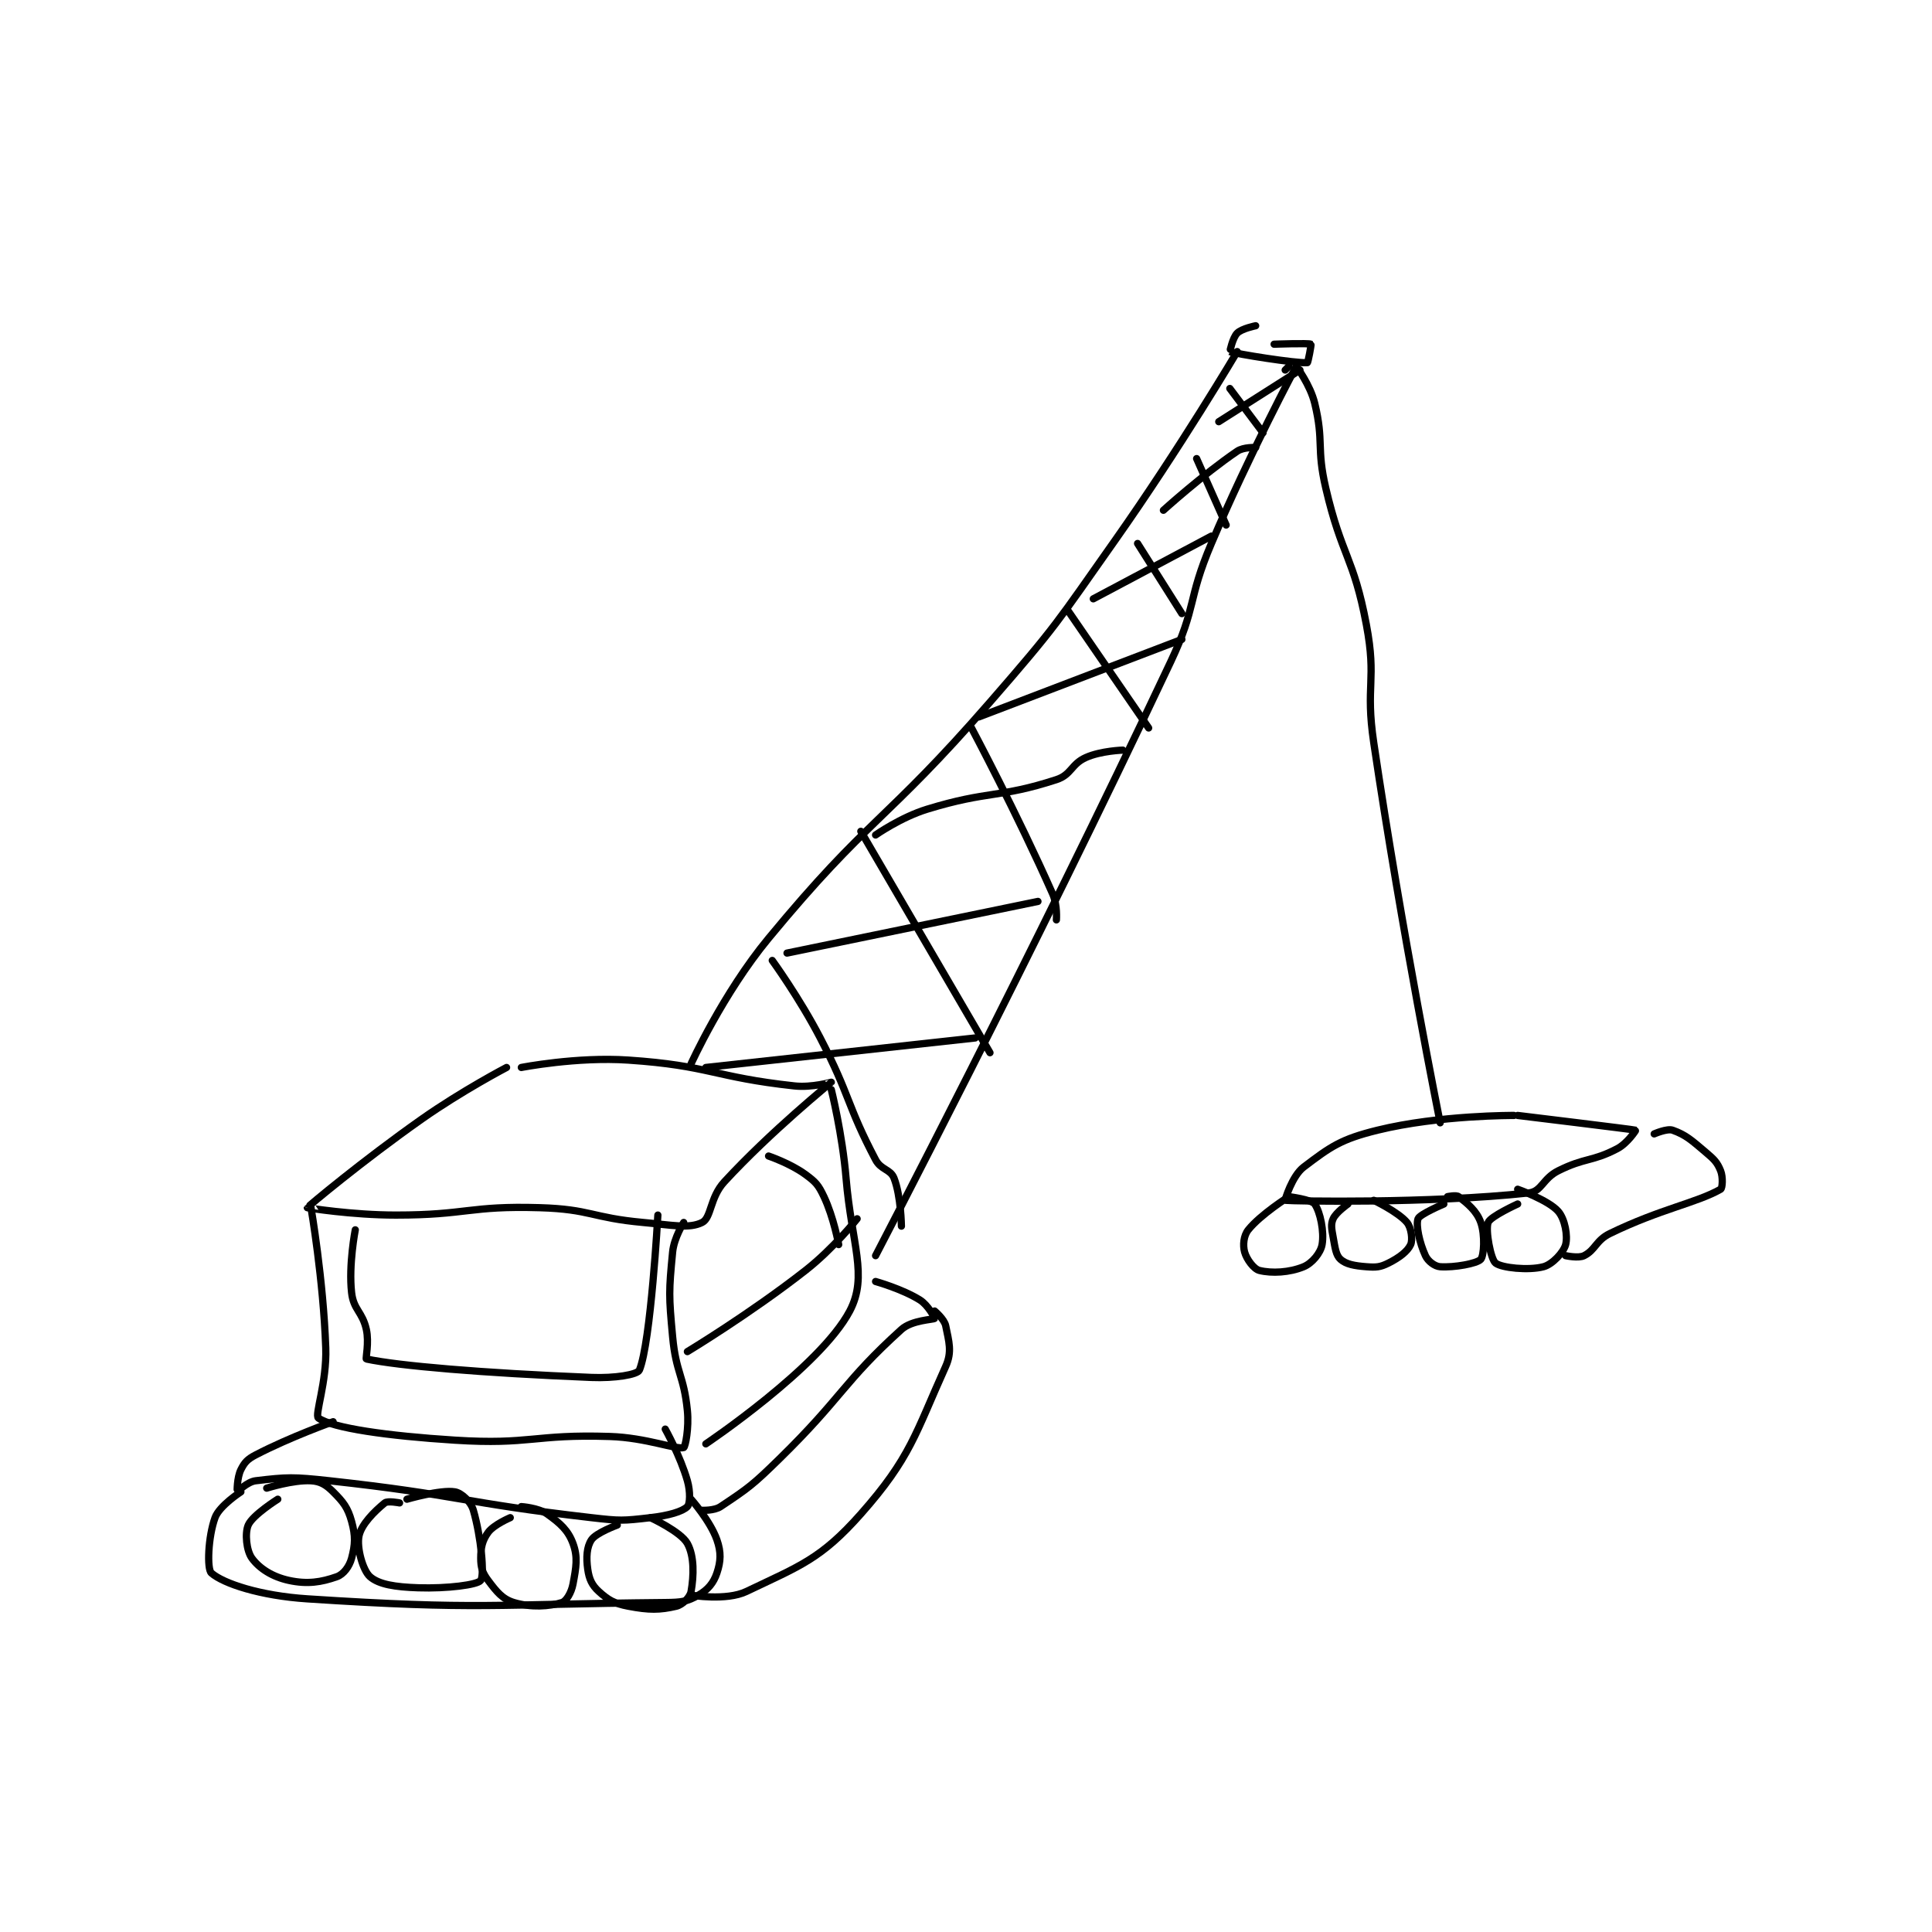 <?xml version="1.0" encoding="utf-8"?>
<!DOCTYPE svg PUBLIC "-//W3C//DTD SVG 1.1//EN" "http://www.w3.org/Graphics/SVG/1.1/DTD/svg11.dtd">
<svg viewBox="0 0 800 800" preserveAspectRatio="xMinYMin meet" xmlns="http://www.w3.org/2000/svg" version="1.1">
<g fill="none" stroke="black" stroke-linecap="round" stroke-linejoin="round" stroke-width="1.963">
<g transform="translate(87.52,134.889) scale(1.528) translate(-50,-19.583)">
<path id="0" d="M130 220.583 C130 220.583 117.917 226.901 107 234.583 C91.086 245.782 76.07 258.323 76 258.583 C75.99 258.619 88.108 260.583 100 260.583 C119.325 260.583 119.907 258.013 139 258.583 C152.787 258.995 153.075 261.317 167 262.583 C174.855 263.297 179.501 264.333 183 262.583 C185.515 261.326 185.091 255.827 189 251.583 C201.704 237.79 217.881 224.747 218 224.583 C218.021 224.555 212.732 226.1 208 225.583 C186.107 223.195 185.075 220.075 163 218.583 C148.987 217.637 134 220.583 134 220.583 "/>
<path id="1" d="M77 258.583 C77 258.583 80.346 277.952 81 296.583 C81.325 305.83 77.932 314.821 79 315.583 C82.81 318.305 97.7 320.425 116 321.583 C136.531 322.883 137.349 319.917 158 320.583 C167.889 320.902 176.068 324.227 178 323.583 C178.441 323.436 179.469 318.272 179 313.583 C178.034 303.922 175.921 303.487 175 293.583 C173.96 282.402 173.966 281.263 175 270.583 C175.373 266.734 178 262.583 178 262.583 "/>
<path id="2" d="M218 226.583 C218 226.583 221.003 238.614 222 250.583 C223.479 268.332 228.029 277.054 223 286.583 C214.978 301.784 184 322.583 184 322.583 "/>
<path id="3" d="M83 316.583 C83 316.583 71.397 320.697 62 325.583 C59.775 326.74 58.987 327.61 58 329.583 C56.931 331.722 56.965 335.557 57 335.583 C57.027 335.604 59.721 332.857 62 332.583 C70.503 331.563 72.216 331.508 82 332.583 C117.272 336.459 117.743 338.531 153 342.583 C160.819 343.482 161.435 343.456 169 342.583 C173.892 342.019 177.654 340.93 179 339.583 C179.725 338.858 179.851 335.563 179 332.583 C177.089 325.895 173 318.583 173 318.583 "/>
<path id="4" d="M230 278.583 C230 278.583 237.21 280.59 242 283.583 C244.256 284.993 246.06 288.487 246 288.583 C245.793 288.915 239.849 289.006 237 291.583 C221.275 305.81 221.018 309.913 204 326.583 C196.732 333.703 195.582 334.528 188 339.583 C186.258 340.745 183 340.583 183 340.583 "/>
<path id="5" d="M58 335.583 C58 335.583 52.177 339.346 51 342.583 C49.105 347.793 48.772 356.503 50 357.583 C53.236 360.431 63.243 363.754 76 364.583 C122.806 367.628 125.766 366.029 173 365.583 C177.392 365.542 178.932 365.336 182 363.583 C184.549 362.127 186.101 360.28 187 357.583 C188.055 354.418 188.192 351.99 187 348.583 C185.218 343.492 180 337.583 180 337.583 "/>
<path id="6" d="M246 286.583 C246 286.583 248.642 288.792 249 290.583 C249.857 294.867 250.796 297.601 249 301.583 C240.776 319.82 239.503 326.33 226 341.583 C215.163 353.825 209.498 355.65 195 362.583 C189.533 365.198 180 363.583 180 363.583 "/>
<path id="7" d="M68 337.583 C68 337.583 61.19 341.863 60 344.583 C59.029 346.802 59.503 351.543 61 353.583 C63.05 356.379 66.553 358.616 71 359.583 C76.029 360.677 79.797 360.067 84 358.583 C85.814 357.943 87.401 355.829 88 353.583 C88.987 349.882 89.101 347.546 88 343.583 C86.966 339.862 85.791 338.374 83 335.583 C81.068 333.651 79.514 332.723 77 332.583 C72.153 332.314 65 334.583 65 334.583 "/>
<path id="8" d="M101 338.583 C101 338.583 97.78 337.945 97 338.583 C94.198 340.875 90.64 344.383 90 347.583 C89.36 350.783 91.06 356.886 93 358.583 C95.401 360.684 99.835 361.378 106 361.583 C113.969 361.849 122.143 360.783 123 359.583 C124.064 358.093 123.078 347.709 121 340.583 C120.315 338.233 117.797 335.883 116 335.583 C112.099 334.933 103 337.583 103 337.583 "/>
<path id="9" d="M131 342.583 C131 342.583 126.544 344.461 125 346.583 C123.439 348.729 123 350.668 123 353.583 C123 356.082 123.447 357.513 125 359.583 C127.329 362.689 128.877 364.646 132 365.583 C136.614 366.968 141.604 366.644 145 365.583 C146.192 365.211 147.565 362.901 148 360.583 C148.859 356 149.37 353.302 148 349.583 C146.682 346.007 144.563 344.128 141 341.583 C138.638 339.896 134 339.583 134 339.583 "/>
<path id="10" d="M160 344.583 C160 344.583 154.28 346.663 153 348.583 C151.72 350.503 151.538 353.353 152 356.583 C152.378 359.226 153.125 360.879 155 362.583 C157.58 364.929 159.207 365.861 163 366.583 C168.628 367.655 171.513 367.639 176 366.583 C177.706 366.182 179.726 364.138 180 362.583 C180.748 358.347 180.911 353.058 179 349.583 C177.237 346.378 169 342.583 169 342.583 "/>
<path id="11" d="M89 264.583 C89 264.583 87.159 274.015 88 281.583 C88.52 286.264 90.928 286.76 92 291.583 C92.788 295.127 91.761 299.533 92 299.583 C100.683 301.434 123.279 303.378 153 304.583 C159.274 304.838 165.485 303.843 166 302.583 C169.101 295.002 171 260.583 171 260.583 "/>
<path id="12" d="M179 297.583 C179 297.583 195.993 287.328 211 275.583 C218.61 269.628 225 261.583 225 261.583 "/>
<path id="13" d="M180 219.583 C180 219.583 188.64 200.537 201 185.583 C228.338 152.508 232.353 154.497 261 121.583 C279.14 100.742 279.047 100.203 295 77.583 C312.43 52.869 328 26.583 328 26.583 "/>
<path id="14" d="M333 19.583 C333 19.583 329.249 20.334 328 21.583 C326.751 22.832 325.993 26.581 326 26.583 C327.378 27.164 344.137 29.844 347 29.583 C347.201 29.565 348.11 24.644 348 24.583 C347.383 24.24 338 24.583 338 24.583 "/>
<path id="15" d="M342 30.583 L341 31.583 "/>
<path id="16" d="M344 30.583 C344 30.583 331.329 54.279 321 78.583 C314.443 94.012 317.112 95.5 310 110.583 C271.995 191.187 230 271.583 230 271.583 "/>
<path id="17" d="M184 220.583 L257 212.583 "/>
<path id="18" d="M202 191.583 C202 191.583 209.378 201.741 215 212.583 C223.264 228.521 222.101 230.575 230 245.583 C231.474 248.384 234.043 248.123 235 250.583 C236.898 255.465 237 263.583 237 263.583 "/>
<path id="19" d="M226 156.583 L261 216.583 "/>
<path id="20" d="M206 189.583 L274 175.583 "/>
<path id="21" d="M256 128.583 C256 128.583 268.362 151.793 278 173.583 C279.311 176.546 279 180.583 279 180.583 "/>
<path id="22" d="M230 157.583 C230 157.583 236.828 152.779 244 150.583 C260.637 145.49 263.437 147.65 279 142.583 C283.119 141.242 282.972 138.374 287 136.583 C291.112 134.756 297 134.583 297 134.583 "/>
<path id="23" d="M282 96.583 L304 128.583 "/>
<path id="24" d="M258 125.583 L313 104.583 "/>
<path id="25" d="M301 78.583 L313 97.583 "/>
<path id="26" d="M289 93.583 L321 76.583 "/>
<path id="27" d="M317 55.583 L325 73.583 "/>
<path id="28" d="M308 69.583 C308 69.583 318.589 59.983 328 53.583 C329.731 52.406 333 52.583 333 52.583 "/>
<path id="29" d="M326 36.583 L335 48.583 "/>
<path id="30" d="M323 45.583 L345 31.583 "/>
<path id="31" d="M344 30.583 C344 30.583 347.786 35.577 349 40.583 C351.568 51.178 349.411 52.487 352 63.583 C356.322 82.109 359.536 82.196 363 100.583 C365.871 115.82 362.673 116.878 365 132.583 C372.612 183.967 383 235.583 383 235.583 "/>
<path id="32" d="M403 233.583 C403 233.583 382.806 233.456 366 237.583 C356.064 240.024 353.286 242.046 346 247.583 C342.874 249.959 340.883 256.57 341 256.583 C342.933 256.805 379.965 257.506 407 254.583 C410.531 254.202 410.775 250.696 415 248.583 C422.297 244.935 424.147 246.173 431 242.583 C433.727 241.155 436.056 237.602 436 237.583 C435.441 237.397 404 233.583 404 233.583 "/>
<path id="33" d="M342 255.583 C342 255.583 334.331 260.42 331 264.583 C329.728 266.174 329.495 268.73 330 270.583 C330.537 272.554 332.501 275.209 334 275.583 C337.354 276.422 342.158 276.165 346 274.583 C348.312 273.631 350.603 270.831 351 268.583 C351.614 265.106 350.507 259.76 349 257.583 C348.167 256.38 342 255.583 342 255.583 "/>
<path id="34" d="M358 257.583 C358 257.583 354.781 259.826 354 261.583 C353.324 263.104 353.582 264.286 354 266.583 C354.532 269.507 354.746 271.469 356 272.583 C357.501 273.917 359.78 274.336 363 274.583 C365.666 274.788 366.744 274.711 369 273.583 C371.95 272.108 374.176 270.397 375 268.583 C375.592 267.282 375.191 264.013 374 262.583 C371.647 259.759 365 256.583 365 256.583 "/>
<path id="35" d="M384 257.583 C384 257.583 377.446 260.335 377 261.583 C376.363 263.367 377.418 268.155 379 271.583 C379.702 273.104 381.525 274.485 383 274.583 C386.816 274.838 392.954 273.724 394 272.583 C394.865 271.639 395.214 266.024 394 262.583 C392.893 259.447 390.429 257.473 388 255.583 C387.363 255.088 385 255.583 385 255.583 "/>
<path id="36" d="M404 257.583 C404 257.583 396.617 260.938 396 262.583 C395.21 264.691 396.706 272.548 398 273.583 C399.654 274.906 406.942 275.651 411 274.583 C413.414 273.948 416.441 270.678 417 268.583 C417.622 266.25 416.825 261.689 415 259.583 C412.359 256.536 404 253.583 404 253.583 "/>
<path id="37" d="M417 271.583 C417 271.583 420.452 272.357 422 271.583 C425.095 270.036 425.201 267.432 429 265.583 C442.727 258.905 452.452 257.294 459 253.583 C459.504 253.298 459.683 250.292 459 248.583 C458.098 246.328 457.287 245.518 455 243.583 C451.089 240.274 449.6 238.869 446 237.583 C444.5 237.048 441 238.583 441 238.583 "/>
<path id="38" d="M201 244.583 C201 244.583 206.921 246.592 211 249.583 C213.805 251.641 214.504 252.426 216 255.583 C218.662 261.204 220 268.583 220 268.583 "/>
</g>
</g>
</svg>
